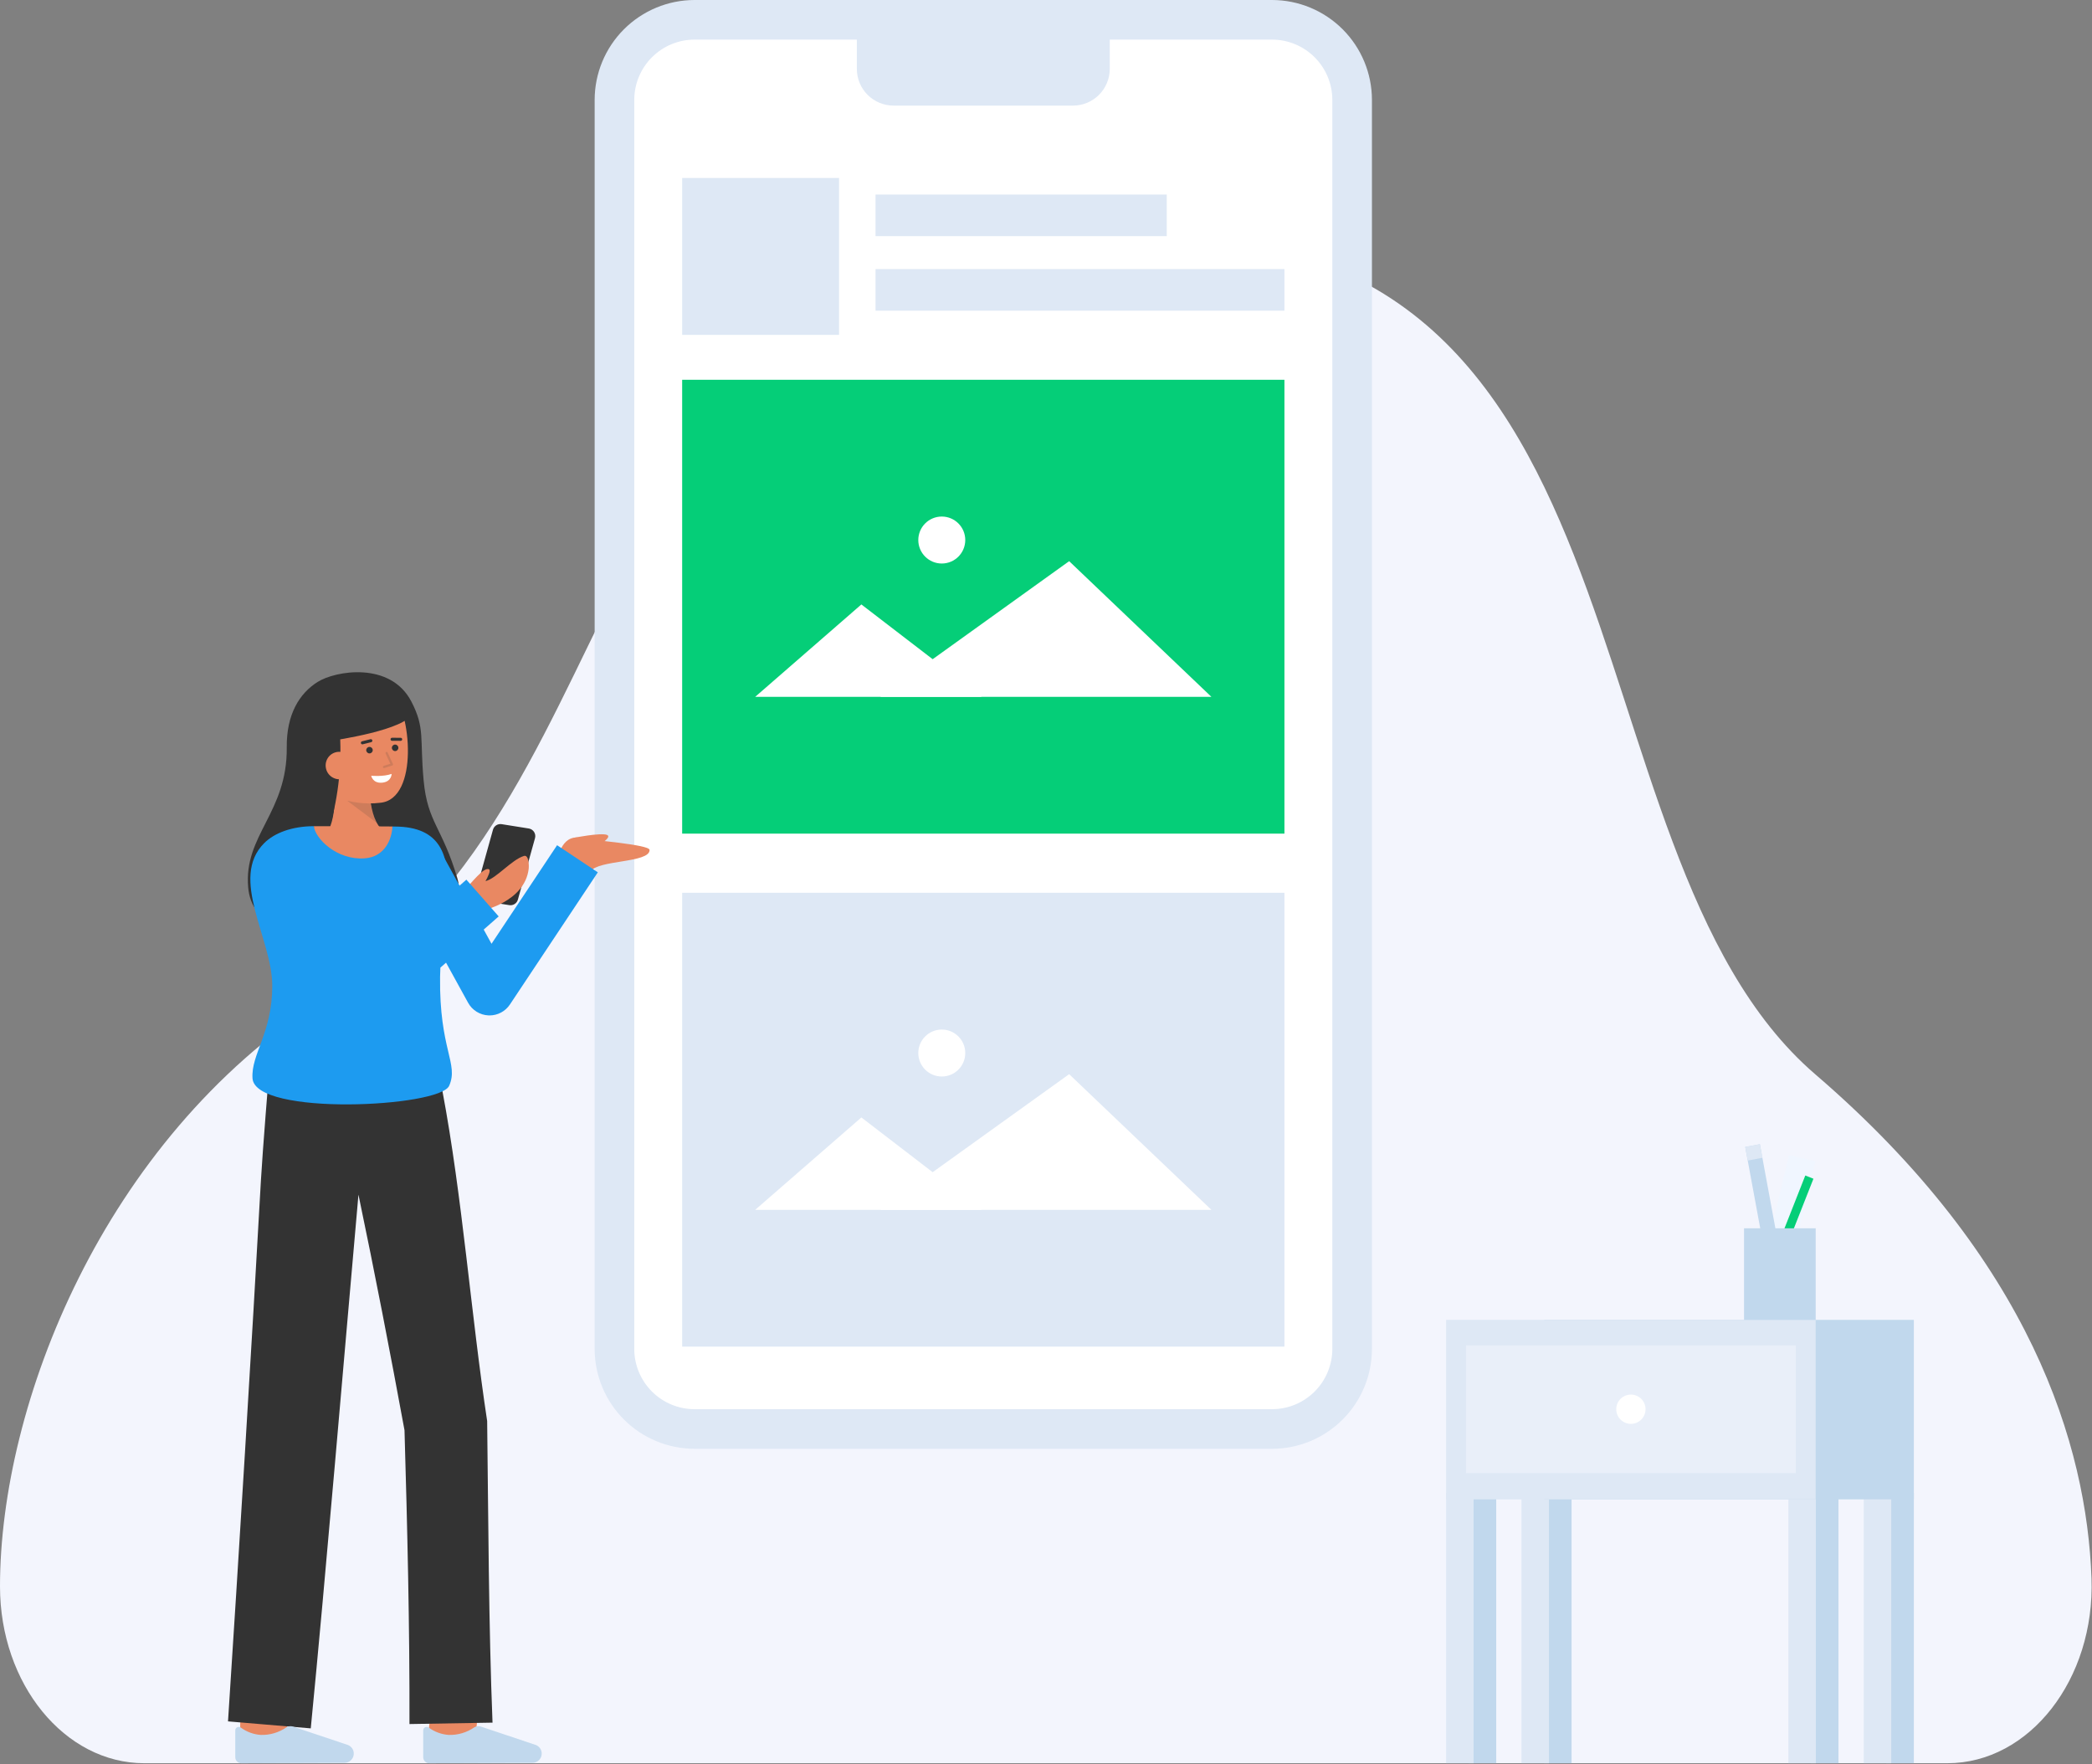<svg width="932" height="786" viewBox="0 0 932 786" fill="none" xmlns="http://www.w3.org/2000/svg">
<rect x="0" y="0" width="932" height="786" fill="#808080" stroke="none"/>
<g clip-path="url(#clip0_1080_8125)">
<path d="M867.554 785.516C904.176 785.516 933.394 748.026 931.776 703.123C929.662 644.412 905.2 561.511 808.784 478.663C691.209 377.633 744.238 86.749 494.422 106.82C244.606 126.891 296.4 347.145 143.221 445.673C45.714 508.392 0.006 625.822 0 706.739C0 750.268 28.818 785.516 64.283 785.516H867.554Z" fill="#F3F5FD"/>
<path d="M566.711 8.823H309.419C289.716 8.823 273.743 24.796 273.743 44.499V600.942C273.743 620.645 289.716 636.618 309.419 636.618H566.711C586.414 636.618 602.387 620.645 602.387 600.942V44.499C602.387 24.796 586.414 8.823 566.711 8.823Z" fill="white"/>
<path d="M566.712 645.441H309.419C297.621 645.428 286.31 640.736 277.967 632.393C269.624 624.05 264.932 612.739 264.919 600.941V44.5C264.932 32.702 269.624 21.391 277.967 13.048C286.31 4.706 297.621 0.013 309.419 0L566.712 0C578.51 0.013 589.821 4.706 598.164 13.048C606.506 21.391 611.199 32.702 611.212 44.5V600.943C611.198 612.741 606.506 624.051 598.163 632.394C589.821 640.736 578.51 645.428 566.712 645.441ZM309.419 17.646C302.299 17.654 295.474 20.486 290.439 25.52C285.405 30.555 282.574 37.38 282.566 44.5V600.943C282.574 608.062 285.406 614.888 290.44 619.922C295.474 624.955 302.3 627.787 309.419 627.795H566.712C573.831 627.787 580.656 624.955 585.69 619.921C590.724 614.887 593.556 608.062 593.564 600.943V44.5C593.556 37.381 590.724 30.555 585.69 25.521C580.657 20.487 573.831 17.655 566.712 17.647L309.419 17.646Z" fill="#DEE8F5"/>
<path d="M381.729 8.823H494.4V30.683C494.4 35.023 492.676 39.185 489.607 42.253C486.539 45.322 482.377 47.046 478.037 47.046H398.092C393.752 47.046 389.59 45.322 386.522 42.253C383.453 39.185 381.729 35.023 381.729 30.683V8.823Z" fill="#DEE8F5"/>
<path d="M373.802 79.288H303.906V149.184H373.802V79.288Z" fill="#DEE8F5"/>
<path d="M572.223 119.869H390.063V138.403H572.223V119.869Z" fill="#DEE8F5"/>
<path d="M519.8 86.673H390.063V105.207H519.8V86.673Z" fill="#DEE8F5"/>
<path d="M572.223 169.191H303.906V371.382H572.223V169.191Z" fill="#05CE78"/>
<path d="M572.223 397.731H303.906V599.922H572.223V397.731Z" fill="#DEE8F5"/>
<path d="M336.432 310.45L383.745 269.279L437.358 310.45H336.432Z" fill="white"/>
<path d="M392.142 310.45L476.317 250.001L539.698 310.45H392.142Z" fill="white"/>
<path d="M419.569 251.047C425.347 251.047 430.031 246.363 430.031 240.585C430.031 234.807 425.347 230.123 419.569 230.123C413.791 230.123 409.107 234.807 409.107 240.585C409.107 246.363 413.791 251.047 419.569 251.047Z" fill="white"/>
<path d="M336.432 538.99L383.745 497.819L437.358 538.99H336.432Z" fill="white"/>
<path d="M392.142 538.99L476.317 478.541L539.698 538.99H392.142Z" fill="white"/>
<path d="M419.569 479.587C425.347 479.587 430.031 474.903 430.031 469.125C430.031 463.347 425.347 458.663 419.569 458.663C413.791 458.663 409.107 463.347 409.107 469.125C409.107 474.903 413.791 479.587 419.569 479.587Z" fill="white"/>
<path d="M211.669 774.7L190.815 772.22C191.754 764.327 192.815 754.846 192.887 753.292C192.887 753.392 192.887 753.473 192.887 753.536H213.887C213.882 754.163 213.882 756.079 211.669 774.7Z" fill="#E98862"/>
<path d="M127.993 777.207L106.993 777.138C106.993 777.138 107.063 755.454 107.063 753.533H128.063C128.063 755.46 127.993 777.207 127.993 777.207Z" fill="#E98862"/>
<path d="M182.421 768.066L219.421 767.435C217.682 723.404 217.576 677.217 217.034 633.079C209.814 585.505 206.011 533.262 197.099 486.03L196.832 486.108L196.051 480.779L119.973 476.079C119.973 476.079 116.934 513.356 116.247 525.779C112.3 597.18 106.1 697.735 101.58 766.873L138.449 769.988C145.091 702.203 153.372 603.432 159.695 532.222C166.955 566.891 173.895 602.79 180.209 637.162C181.472 680.188 182.539 725.167 182.421 768.066Z" fill="#333333"/>
<path d="M153.521 785.329C154.086 785.327 154.645 785.208 155.162 784.98C155.679 784.752 156.144 784.42 156.527 784.004C156.91 783.589 157.203 783.098 157.387 782.564C157.572 782.03 157.644 781.463 157.6 780.9C157.539 780.12 157.257 779.373 156.786 778.748C156.315 778.123 155.675 777.645 154.942 777.371L130.5 769.186C130.027 769.029 129.525 768.977 129.029 769.032C128.533 769.087 128.055 769.249 127.628 769.506C124.268 771.837 120.248 773.029 116.16 772.906C112.976 772.68 109.919 771.563 107.339 769.684C107.112 769.498 106.837 769.38 106.546 769.344C106.255 769.309 105.96 769.357 105.695 769.482C105.43 769.608 105.206 769.807 105.05 770.055C104.894 770.303 104.811 770.591 104.812 770.884V782.836C104.812 783.189 104.882 783.538 105.017 783.863C105.152 784.189 105.35 784.485 105.6 784.734C105.85 784.982 106.147 785.179 106.473 785.313C106.799 785.447 107.148 785.515 107.501 785.514L153.521 785.329Z" fill="#C1D8ED"/>
<path d="M237.254 785.329C237.819 785.326 238.377 785.207 238.894 784.979C239.41 784.751 239.875 784.419 240.257 784.004C240.64 783.588 240.933 783.099 241.117 782.565C241.302 782.031 241.375 781.465 241.331 780.902C241.27 780.122 240.987 779.375 240.516 778.75C240.045 778.124 239.405 777.647 238.672 777.373L214.23 769.186C213.756 769.029 213.254 768.977 212.759 769.032C212.263 769.087 211.785 769.249 211.357 769.506C207.997 771.837 203.977 773.029 199.889 772.906C196.705 772.679 193.649 771.563 191.069 769.684C190.842 769.498 190.567 769.38 190.276 769.344C189.985 769.309 189.69 769.357 189.425 769.482C189.16 769.608 188.936 769.807 188.78 770.055C188.624 770.303 188.541 770.591 188.542 770.884V782.836C188.542 783.189 188.612 783.538 188.747 783.863C188.882 784.189 189.08 784.485 189.33 784.734C189.58 784.982 189.877 785.179 190.203 785.313C190.529 785.447 190.878 785.515 191.231 785.514L237.254 785.329Z" fill="#C1D8ED"/>
<path d="M248.224 383.538C248.224 383.538 249.824 371.633 258.269 373.29C263.599 374.335 289.289 376.254 289.386 378.629C289.627 384.504 266.086 383.067 263.315 388.174L248.224 383.538Z" fill="#E98862"/>
<path d="M255.206 373.305C255.206 373.305 267.537 370.882 270.368 371.929C272.875 372.856 266.984 376.403 266.984 376.403L255.206 373.305Z" fill="#E98862"/>
<path d="M127.751 332.976C127.597 318.107 133.474 308.893 141.442 303.834C149.304 298.842 173.957 294.497 183.304 312.618C189.404 324.443 186.996 328.67 188.724 347.609C190.452 366.548 197.09 368.536 203.824 391.492C209.104 409.499 179.524 419.058 153.912 418.232C128.3 417.406 112.062 411.732 110.576 395.445C108.44 372.066 128.052 362.115 127.751 332.976Z" fill="#333333"/>
<path d="M143.012 374.086C143.012 374.086 150.706 369.915 148.787 348.875L164.735 345.766C164.735 345.766 163.114 364.661 171.251 370.58L143.012 374.086Z" fill="#E98862"/>
<g opacity="0.15">
<path d="M167.941 366.663L154.576 356.632L164.999 356.432C165.334 359.996 166.332 363.466 167.941 366.663Z" fill="#333333"/>
</g>
<path d="M139.648 340.794C140.812 347.172 144.354 353.194 150.008 355.201C156.173 357.583 162.826 358.42 169.388 357.639C186.864 356.039 183.04 316.31 174.666 308.662C166.292 301.014 141.966 306.129 139.123 319.075C137.651 325.771 138.539 334.723 139.648 340.794Z" fill="#E98862"/>
<path d="M164.607 335.644C165.407 335.644 166.056 334.995 166.056 334.195C166.056 333.395 165.407 332.746 164.607 332.746C163.807 332.746 163.158 333.395 163.158 334.195C163.158 334.995 163.807 335.644 164.607 335.644Z" fill="#333333"/>
<path d="M176.029 334.602C176.829 334.602 177.478 333.953 177.478 333.153C177.478 332.353 176.829 331.704 176.029 331.704C175.229 331.704 174.58 332.353 174.58 333.153C174.58 333.953 175.229 334.602 176.029 334.602Z" fill="#333333"/>
<path d="M178.505 330.042L174.667 330.029C174.487 330.029 174.314 329.957 174.186 329.83C174.058 329.702 173.986 329.529 173.986 329.348C173.986 329.167 174.058 328.994 174.186 328.866C174.314 328.739 174.487 328.667 174.667 328.667L178.505 328.68C178.686 328.68 178.859 328.752 178.987 328.879C179.115 329.007 179.186 329.18 179.186 329.361C179.186 329.542 179.115 329.715 178.987 329.843C178.859 329.97 178.686 330.042 178.505 330.042Z" fill="#333333"/>
<path d="M161.449 331.6C161.284 331.599 161.124 331.538 161 331.428C160.876 331.318 160.797 331.166 160.777 331.002C160.757 330.837 160.797 330.671 160.891 330.534C160.984 330.398 161.125 330.3 161.285 330.259L165.06 329.313C165.234 329.274 165.415 329.305 165.567 329.398C165.718 329.491 165.827 329.64 165.87 329.812C165.913 329.985 165.887 330.167 165.797 330.321C165.708 330.474 165.562 330.587 165.39 330.634L161.615 331.579C161.561 331.593 161.505 331.6 161.449 331.6Z" fill="#333333"/>
<path d="M165.382 345.6C165.382 345.6 170.735 346.115 174.472 344.77C174.472 344.77 174.472 348.293 170.246 348.679C166.02 349.065 165.382 345.6 165.382 345.6Z" fill="white"/>
<path d="M151.263 324.135C152.464 339.098 150.967 354.154 146.844 368.588C146.844 368.588 134.444 347.688 132.378 330.201C130.446 313.81 142.448 304.011 150.6 302.11C181.58 294.883 183.731 317.48 183.731 317.48C181.731 325.189 147.908 329.972 147.908 329.972" fill="#333333"/>
<path d="M157.348 340.507C157.486 342.124 156.979 343.73 155.936 344.974C154.894 346.218 153.402 347 151.786 347.147C150.169 347.294 148.56 346.796 147.31 345.761C146.06 344.726 145.27 343.238 145.113 341.623C145.026 340.817 145.102 340.002 145.336 339.226C145.57 338.45 145.958 337.729 146.477 337.106C146.996 336.483 147.634 335.971 148.355 335.6C149.076 335.229 149.864 335.007 150.672 334.947C155.049 334.764 157.04 337.128 157.348 340.507Z" fill="#E98862"/>
<g opacity="0.15">
<path d="M171.108 342.172C170.989 342.172 170.874 342.129 170.784 342.051C170.694 341.973 170.634 341.866 170.616 341.748C170.598 341.631 170.622 341.511 170.685 341.409C170.747 341.308 170.844 341.232 170.957 341.196L173.895 340.264L171.795 335.692C171.766 335.632 171.748 335.567 171.744 335.5C171.74 335.433 171.75 335.366 171.772 335.303C171.794 335.24 171.829 335.182 171.874 335.133C171.919 335.084 171.974 335.044 172.034 335.016C172.095 334.988 172.161 334.972 172.228 334.97C172.294 334.968 172.361 334.98 172.423 335.004C172.486 335.028 172.543 335.064 172.591 335.11C172.639 335.157 172.677 335.212 172.703 335.274L175.043 340.36C175.073 340.424 175.089 340.494 175.09 340.565C175.09 340.636 175.076 340.706 175.048 340.771C175.019 340.835 174.978 340.893 174.925 340.941C174.873 340.988 174.811 341.024 174.743 341.046L171.265 342.146C171.215 342.163 171.162 342.172 171.108 342.172Z" fill="#333333"/>
</g>
<path d="M218.091 452.37C217.938 452.37 217.786 452.37 217.632 452.36C215.759 452.281 213.938 451.721 212.345 450.733C210.751 449.746 209.44 448.364 208.537 446.721L176.508 388.471L195.616 377.971L218.976 420.455L248.185 376.541L266.34 388.616L227.168 447.51C226.172 449.005 224.823 450.231 223.239 451.079C221.656 451.927 219.887 452.371 218.091 452.37Z" fill="#1D9BF0"/>
<path d="M226.879 403.239L214.757 401.305C214.28 401.229 213.825 401.052 213.422 400.788C213.018 400.523 212.675 400.176 212.414 399.77C212.154 399.363 211.983 398.907 211.911 398.429C211.84 397.952 211.87 397.465 212 397L219.627 369.627C219.853 368.816 220.369 368.117 221.078 367.662C221.786 367.208 222.637 367.03 223.468 367.163L235.59 369.097C236.066 369.173 236.521 369.349 236.925 369.613C237.329 369.877 237.672 370.223 237.933 370.629C238.193 371.035 238.365 371.491 238.438 371.968C238.51 372.445 238.48 372.932 238.351 373.397L230.724 400.77C230.499 401.583 229.983 402.284 229.273 402.739C228.564 403.195 227.711 403.373 226.879 403.239Z" fill="#333333"/>
<path d="M207.358 396.066L214.507 405.766C214.507 405.766 233.723 401.915 235.525 387.111C235.733 385.406 235.553 380.691 233.442 381.324C227.942 382.972 221.097 391.411 216.298 392.534C217.393 390.573 218.729 387.803 217.868 387.297C215.6 385.964 209.507 394 207.358 396.066Z" fill="#E98862"/>
<path d="M196.055 435.2C196.07 433.849 196.121 432.474 196.196 431.081L222.166 408.266L207.775 391.885L199.361 399.277C200.307 382.635 197.372 369.114 177.775 368.27C177.145 368.24 176.135 368.22 174.835 368.2C174.575 373.7 140.515 373.68 139.795 368.07C130.175 368.08 122.285 371.03 117.715 375.6C101.965 391.35 121.295 418.19 121.295 439.19C121.295 460.19 111.795 469.61 112.495 480.39C113.595 497.33 195.925 493.33 200.114 483.7C204.435 473.781 195.665 467.661 196.055 435.2Z" fill="#1D9BF0"/>
<path d="M666.572 665.086H654.33V785.516H666.572V665.086Z" fill="#C1D8ED"/>
<path d="M656.497 665.086H644.255V785.516H656.497V665.086Z" fill="#DEE8F5"/>
<path d="M819.054 665.086H806.812V785.516H819.054V665.086Z" fill="#C1D8ED"/>
<path d="M808.979 665.086H796.737V785.516H808.979V665.086Z" fill="#DEE8F5"/>
<path d="M700.149 665.086H687.907V785.516H700.149V665.086Z" fill="#C1D8ED"/>
<path d="M690.074 665.086H677.832V785.516H690.074V665.086Z" fill="#DEE8F5"/>
<path d="M852.631 665.086H840.389V785.516H852.631V665.086Z" fill="#C1D8ED"/>
<path d="M842.556 665.086H830.314V785.516H842.556V665.086Z" fill="#DEE8F5"/>
<path d="M852.63 587.999H687.983V667.974H852.63V587.999Z" fill="#C1D8ED"/>
<path d="M808.902 587.999H644.255V667.974H808.902V587.999Z" fill="#DEE8F5"/>
<g opacity="0.53">
<path d="M800.045 599.368H653.113V656.251H800.045V599.368Z" fill="#F3F5FD"/>
</g>
<path d="M726.579 634.335C730.183 634.335 733.105 631.413 733.105 627.809C733.105 624.205 730.183 621.283 726.579 621.283C722.975 621.283 720.053 624.205 720.053 627.809C720.053 631.413 722.975 634.335 726.579 634.335Z" fill="white"/>
<path d="M808.753 517.392L796.984 514.61L782.228 577.021L793.997 579.804L808.753 517.392Z" fill="#F0F6FF"/>
<path d="M784.04 509.759L777.507 510.964L787.612 565.745L794.146 564.54L784.04 509.759Z" fill="#C1D8ED"/>
<path d="M784.037 509.74L777.51 510.982L778.66 517.025L785.187 515.782L784.037 509.74Z" fill="#DEE8F5"/>
<path d="M804.269 523.694L783.095 577.443L786.724 578.872L807.898 525.124L804.269 523.694Z" fill="#05CE78"/>
<path d="M808.903 547.205H776.985V587.998H808.903V547.205Z" fill="#C1D8ED"/>
<path d="M174.835 368.2C174.575 373.7 171.585 381.79 162.355 382.4C150.055 383.21 140.515 373.68 139.794 368.07H139.825C151.935 368.071 167.774 368.091 174.835 368.2Z" fill="#E98862"/>
</g>
<defs>
<clipPath id="clip0_1080_8125">
<rect width="931.84" height="785.516" fill="white"/>
</clipPath>
</defs>
</svg>
